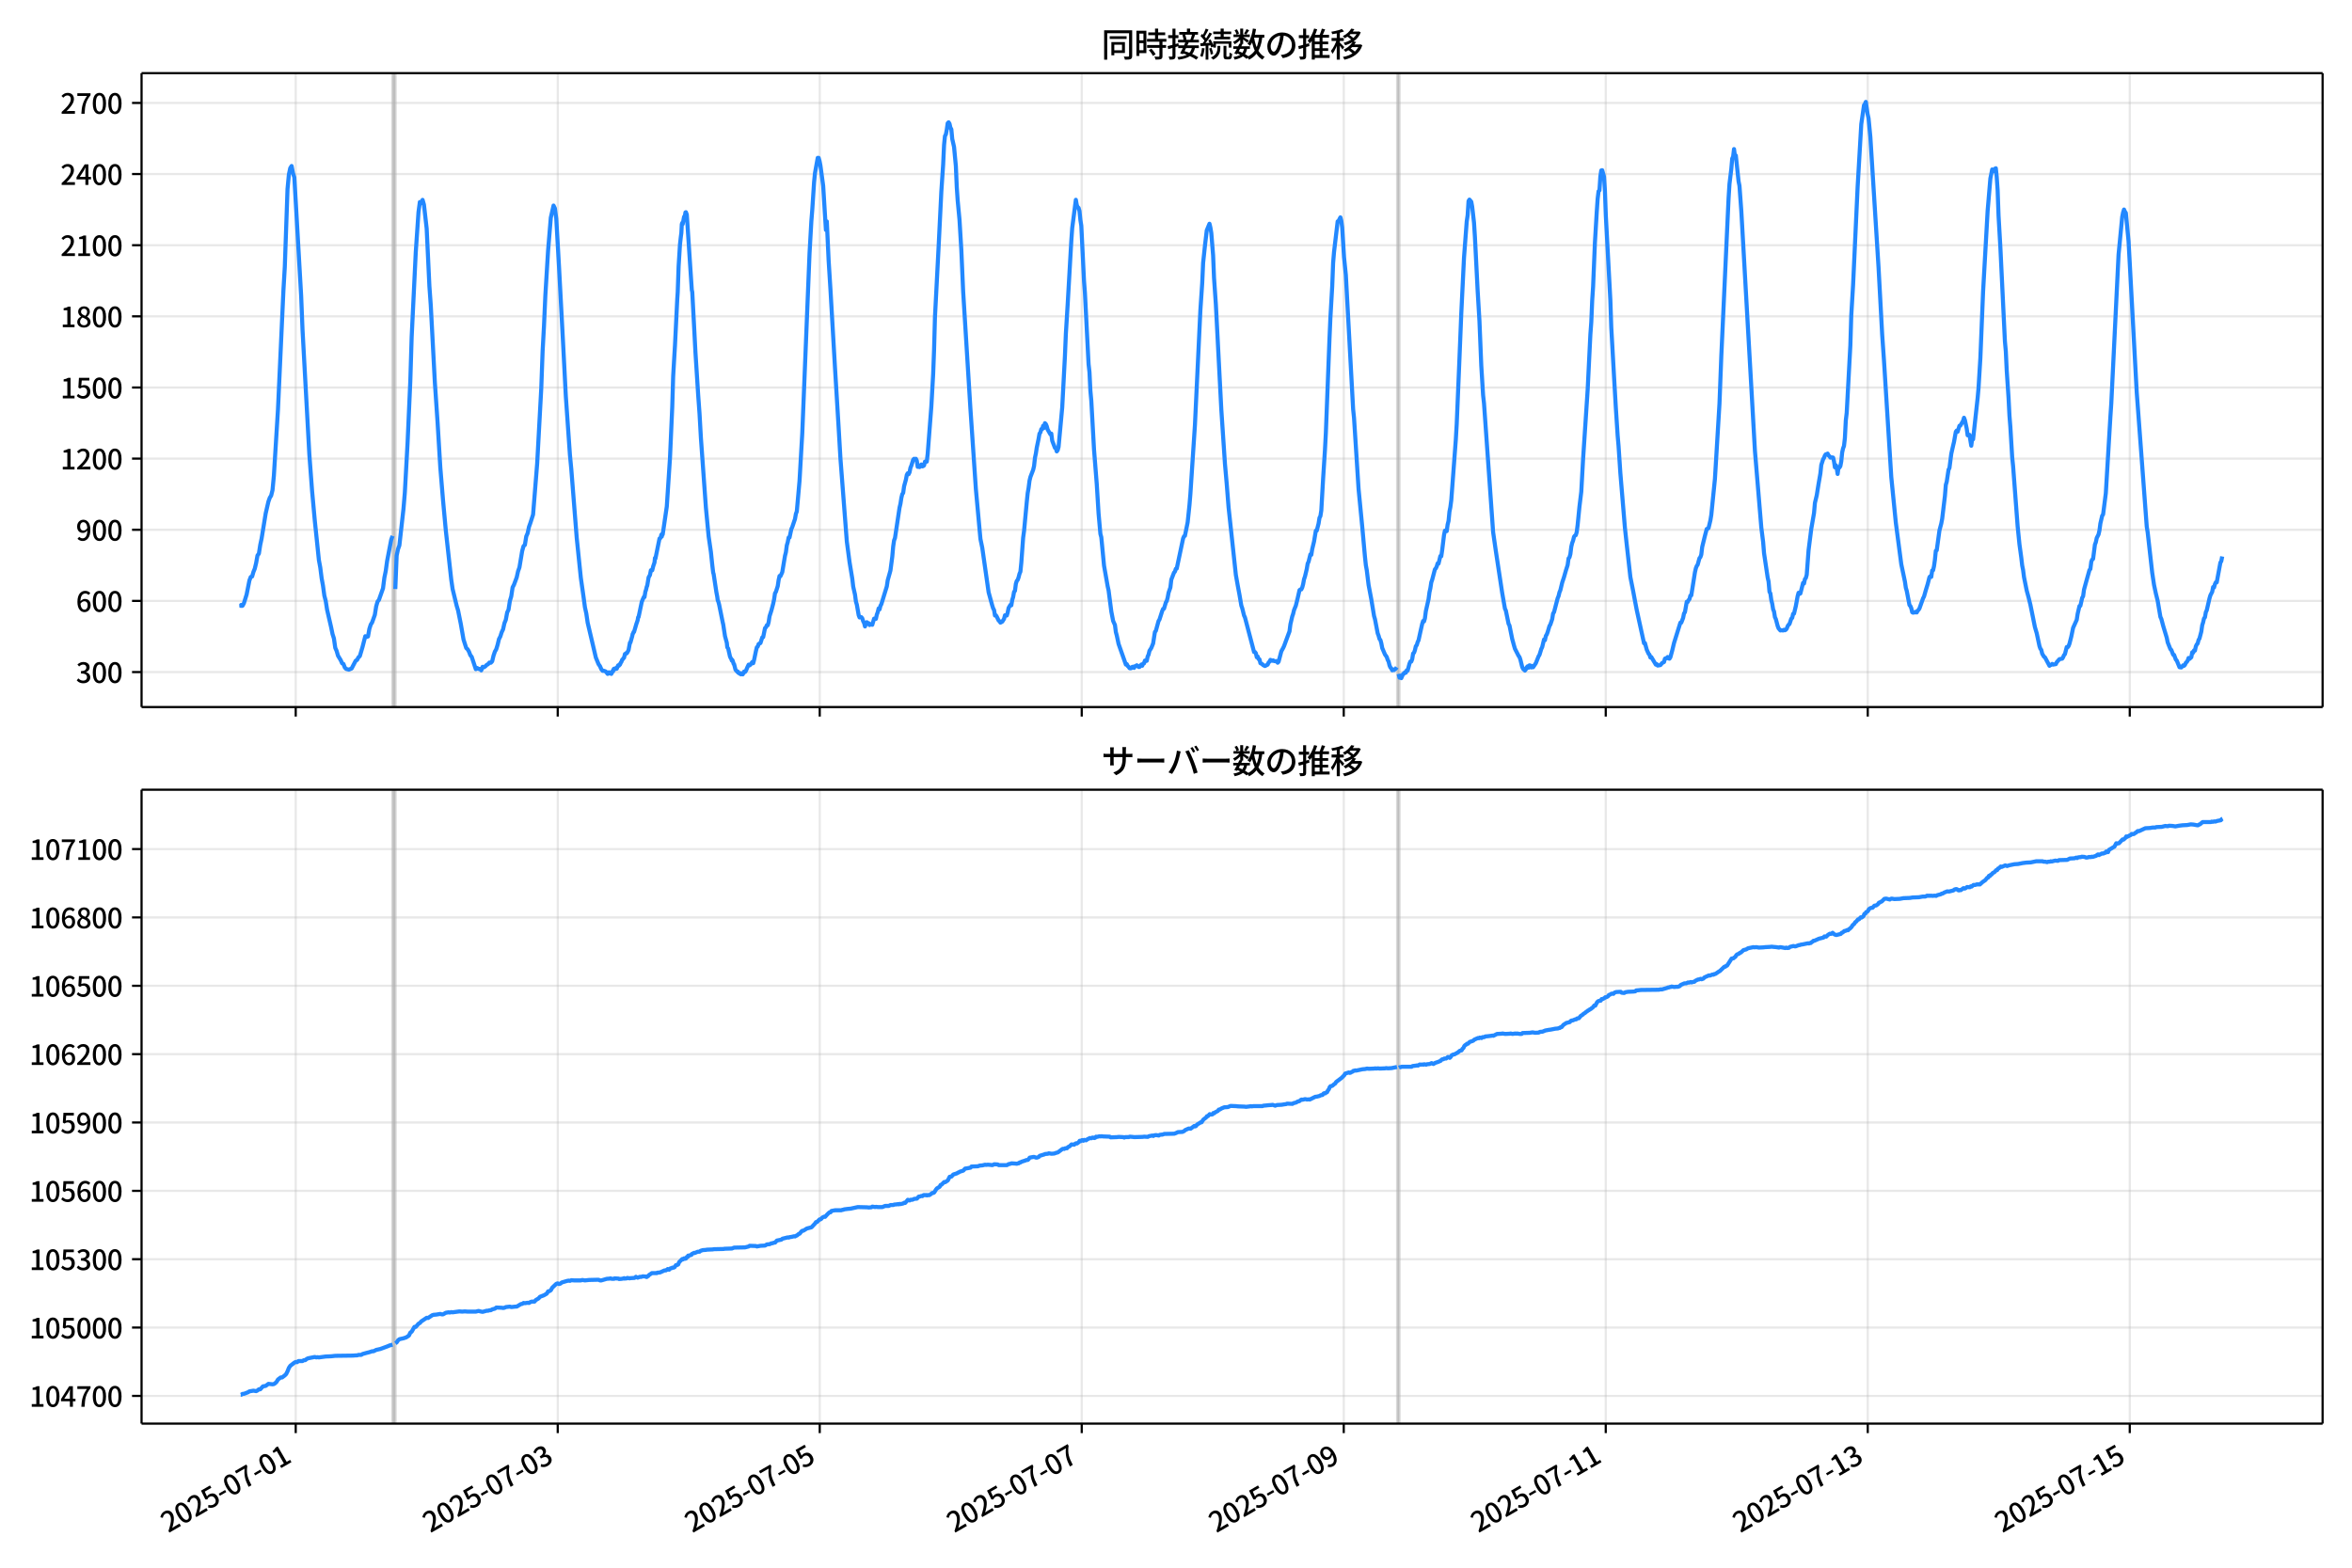 <!DOCTYPE svg  PUBLIC '-//W3C//DTD SVG 1.1//EN'  'http://www.w3.org/Graphics/SVG/1.1/DTD/svg11.dtd'>
<svg version="1.1" viewBox="0 0 864 576" xmlns="http://www.w3.org/2000/svg" xmlns:xlink="http://www.w3.org/1999/xlink">
 <defs>
  <style type="text/css">*{stroke-linejoin: round; stroke-linecap: butt}</style>
 </defs>
 <g id="aa">
  <g id="ab">
   <path d="m0 576h864v-576h-864z" fill="#fff"/>
  </g>
  <g id="ac">
   <g id="ad">
    <path d="m52 259.78h801.2v-232.9h-801.2z" fill="#fff"/>
   </g>
   <g id="ae">
    <path d="m144.22 259.78h1.003v-232.9h-1.003z" clip-path="url(#c)" fill="#808080" opacity=".3" stroke="#808080"/>
   </g>
   <g id="af">
    <path d="m513.34 259.78h.668v-232.9h-.668z" clip-path="url(#c)" fill="#808080" opacity=".3" stroke="#808080"/>
   </g>
   <g id="ag">
    <g id="ah">
     <g id="ai">
      <path d="m108.63 259.78v-232.9" clip-path="url(#c)" fill="none" stroke="#b0b0b0" stroke-linecap="square" stroke-opacity=".3" stroke-width=".8"/>
     </g>
     <g id="aj">
      <defs>
       <path id="g" d="m0 0v3.5" stroke="#000" stroke-width=".8"/>
      </defs>
      <use x="108.632" y="259.778" stroke="#000000" stroke-width=".8" xlink:href="#g"/>
     </g>
    </g>
    <g id="ak">
     <g id="al">
      <path d="m204.88 259.78v-232.9" clip-path="url(#c)" fill="none" stroke="#b0b0b0" stroke-linecap="square" stroke-opacity=".3" stroke-width=".8"/>
     </g>
     <g id="am">
      <use x="204.879" y="259.778" stroke="#000000" stroke-width=".8" xlink:href="#g"/>
     </g>
    </g>
    <g id="an">
     <g id="ao">
      <path d="m301.13 259.78v-232.9" clip-path="url(#c)" fill="none" stroke="#b0b0b0" stroke-linecap="square" stroke-opacity=".3" stroke-width=".8"/>
     </g>
     <g id="ap">
      <use x="301.126" y="259.778" stroke="#000000" stroke-width=".8" xlink:href="#g"/>
     </g>
    </g>
    <g id="aq">
     <g id="ar">
      <path d="m397.37 259.78v-232.9" clip-path="url(#c)" fill="none" stroke="#b0b0b0" stroke-linecap="square" stroke-opacity=".3" stroke-width=".8"/>
     </g>
     <g id="as">
      <use x="397.372" y="259.778" stroke="#000000" stroke-width=".8" xlink:href="#g"/>
     </g>
    </g>
    <g id="at">
     <g id="au">
      <path d="m493.62 259.78v-232.9" clip-path="url(#c)" fill="none" stroke="#b0b0b0" stroke-linecap="square" stroke-opacity=".3" stroke-width=".8"/>
     </g>
     <g id="av">
      <use x="493.619" y="259.778" stroke="#000000" stroke-width=".8" xlink:href="#g"/>
     </g>
    </g>
    <g id="aw">
     <g id="ax">
      <path d="m589.87 259.78v-232.9" clip-path="url(#c)" fill="none" stroke="#b0b0b0" stroke-linecap="square" stroke-opacity=".3" stroke-width=".8"/>
     </g>
     <g id="ay">
      <use x="589.866" y="259.778" stroke="#000000" stroke-width=".8" xlink:href="#g"/>
     </g>
    </g>
    <g id="az">
     <g id="ba">
      <path d="m686.11 259.78v-232.9" clip-path="url(#c)" fill="none" stroke="#b0b0b0" stroke-linecap="square" stroke-opacity=".3" stroke-width=".8"/>
     </g>
     <g id="bb">
      <use x="686.113" y="259.778" stroke="#000000" stroke-width=".8" xlink:href="#g"/>
     </g>
    </g>
    <g id="bc">
     <g id="bd">
      <path d="m782.36 259.78v-232.9" clip-path="url(#c)" fill="none" stroke="#b0b0b0" stroke-linecap="square" stroke-opacity=".3" stroke-width=".8"/>
     </g>
     <g id="be">
      <use x="782.36" y="259.778" stroke="#000000" stroke-width=".8" xlink:href="#g"/>
     </g>
    </g>
   </g>
   <g id="bf">
    <g id="bg">
     <g id="bh">
      <path d="m52 246.93h801.2" clip-path="url(#c)" fill="none" stroke="#b0b0b0" stroke-linecap="square" stroke-opacity=".3" stroke-width=".8"/>
     </g>
     <g id="bi">
      <defs>
       <path id="f" d="m0 0h-3.5" stroke="#000" stroke-width=".8"/>
      </defs>
      <use x="52" y="246.926" stroke="#000000" stroke-width=".8" xlink:href="#f"/>
     </g>
     <g id="bj">
      <!-- 300 -->
      <g transform="translate(27.9 250.91) scale(.1 -.1)">
       <defs>
        <path id="l" transform="scale(.016)" d="m1715-90q-371 0-656 90t-503 240q-217 150-377 323l359 474q211-205 479-359 269-153 634-153 269 0 467 92 199 93 311 266t112 423q0 256-125 451t-429 300q-304 106-835 106v551q467 0 732 105 266 106 384 291 119 186 119 423 0 307-192 489-192 183-531 183-269 0-503-119-233-118-438-316l-384 460q282 256 614 413 333 157 737 157 422 0 748-144 327-144 512-413 186-269 186-659 0-403-221-685-221-281-592-422v-26q269-70 490-227t349-400 128-557q0-422-215-726-214-304-573-468-358-163-787-163z"/>
        <path id="a" transform="scale(.016)" d="m1830-90q-460 0-806 275-346 276-535 823-188 547-188 1366 0 820 188 1357 189 538 535 803 346 266 806 266 461 0 800-269 340-269 528-803 189-534 189-1354 0-819-189-1366-188-547-528-823-339-275-800-275zm0 589q237 0 422 185 186 186 288 599 103 413 103 1091 0 679-103 1082-102 403-288 582-185 180-422 180-236 0-422-180-186-179-292-582-105-403-105-1082 0-678 105-1091 106-413 292-599 186-185 422-185z"/>
       </defs>
       <use xlink:href="#l"/>
       <use transform="translate(57)" xlink:href="#a"/>
       <use transform="translate(114)" xlink:href="#a"/>
      </g>
     </g>
    </g>
    <g id="bk">
     <g id="bl">
      <path d="m52 220.79h801.2" clip-path="url(#c)" fill="none" stroke="#b0b0b0" stroke-linecap="square" stroke-opacity=".3" stroke-width=".8"/>
     </g>
     <g id="bm">
      <use x="52" y="220.787" stroke="#000000" stroke-width=".8" xlink:href="#f"/>
     </g>
     <g id="bn">
      <!-- 600 -->
      <g transform="translate(27.9 224.77) scale(.1 -.1)">
       <defs>
        <path id="k" transform="scale(.016)" d="m1971-90q-339 0-634 144-294 144-518 435-224 292-352 733-128 442-128 1044 0 678 147 1161 148 483 397 784 250 301 570 445t665 144q397 0 688-147 292-147 490-359l-403-448q-128 154-327 253-198 99-409 99-307 0-567-182-259-182-413-605-153-422-153-1145 0-608 115-1002t326-589q212-195 493-195 212 0 375 121 163 122 259 343t96 522q0 300-90 511-89 212-259 320-169 109-419 109-211 0-451-134t-458-461l-25 538q134 192 313 323t374 201q196 71 375 71 397 0 694-163 298-163 467-490 170-326 170-825 0-468-195-817-195-348-512-544-317-195-701-195z"/>
       </defs>
       <use xlink:href="#k"/>
       <use transform="translate(57)" xlink:href="#a"/>
       <use transform="translate(114)" xlink:href="#a"/>
      </g>
     </g>
    </g>
    <g id="bo">
     <g id="bp">
      <path d="m52 194.65h801.2" clip-path="url(#c)" fill="none" stroke="#b0b0b0" stroke-linecap="square" stroke-opacity=".3" stroke-width=".8"/>
     </g>
     <g id="bq">
      <use x="52" y="194.648" stroke="#000000" stroke-width=".8" xlink:href="#f"/>
     </g>
     <g id="br">
      <!-- 900 -->
      <g transform="translate(27.9 198.63) scale(.1 -.1)">
       <defs>
        <path id="m" transform="scale(.016)" d="m1562-90q-410 0-708 150-297 151-502 356l403 461q141-160 346-256t422-96q224 0 425 102 202 103 352 333 151 230 237 614 87 384 87 941 0 589-115 970t-323 563-496 182q-205 0-372-118-166-118-262-336t-96-525q0-301 86-512 87-211 259-323 173-112 417-112 224 0 460 141 237 141 448 461l32-544q-134-180-313-314t-371-208-384-74q-391 0-689 166-297 167-467 496-169 330-169 823 0 467 195 816t515 541 698 192q339 0 636-138 298-137 519-419 221-281 349-710t128-1018q0-691-141-1187t-391-807q-249-310-563-461-313-150-652-150z"/>
       </defs>
       <use xlink:href="#m"/>
       <use transform="translate(57)" xlink:href="#a"/>
       <use transform="translate(114)" xlink:href="#a"/>
      </g>
     </g>
    </g>
    <g id="bs">
     <g id="bt">
      <path d="m52 168.51h801.2" clip-path="url(#c)" fill="none" stroke="#b0b0b0" stroke-linecap="square" stroke-opacity=".3" stroke-width=".8"/>
     </g>
     <g id="bu">
      <use x="52" y="168.509" stroke="#000000" stroke-width=".8" xlink:href="#f"/>
     </g>
     <g id="bv">
      <!-- 1200 -->
      <g transform="translate(22.2 172.49) scale(.1 -.1)">
       <defs>
        <path id="e" transform="scale(.016)" d="m544 0v608h1037v3277h-845v467q333 58 579 147 247 90 451 218h557v-4109h915v-608h-2694z"/>
        <path id="b" transform="scale(.016)" d="m282 0v429q697 621 1164 1136 468 515 701 956 234 442 234 826 0 256-87 451-86 196-262 301-176 106-445 106-275 0-506-151-230-150-422-368l-416 410q301 333 637 518 336 186 803 186 429 0 749-176t496-493 176-745q0-455-224-919t-615-935q-390-470-889-950 186 20 394 36t374 16h1184v-634h-3046z"/>
       </defs>
       <use xlink:href="#e"/>
       <use transform="translate(57)" xlink:href="#b"/>
       <use transform="translate(114)" xlink:href="#a"/>
       <use transform="translate(171)" xlink:href="#a"/>
      </g>
     </g>
    </g>
    <g id="bw">
     <g id="bx">
      <path d="m52 142.37h801.2" clip-path="url(#c)" fill="none" stroke="#b0b0b0" stroke-linecap="square" stroke-opacity=".3" stroke-width=".8"/>
     </g>
     <g id="by">
      <use x="52" y="142.37" stroke="#000000" stroke-width=".8" xlink:href="#f"/>
     </g>
     <g id="bz">
      <!-- 1500 -->
      <g transform="translate(22.2 146.36) scale(.1 -.1)">
       <defs>
        <path id="h" transform="scale(.016)" d="m1715-90q-365 0-653 90t-506 237q-217 147-383 307l352 480q134-134 294-246t361-183q202-70 452-70 262 0 473 118 212 119 333 346 122 227 122 541 0 460-247 716-246 256-649 256-224 0-384-64t-365-198l-365 237 141 2240h2387v-627h-1747l-109-1204q154 77 307 118 154 42 340 42 397 0 723-160t518-490q192-329 192-847 0-519-224-887t-586-560q-361-192-777-192z"/>
       </defs>
       <use xlink:href="#e"/>
       <use transform="translate(57)" xlink:href="#h"/>
       <use transform="translate(114)" xlink:href="#a"/>
       <use transform="translate(171)" xlink:href="#a"/>
      </g>
     </g>
    </g>
    <g id="ca">
     <g id="cb">
      <path d="m52 116.23h801.2" clip-path="url(#c)" fill="none" stroke="#b0b0b0" stroke-linecap="square" stroke-opacity=".3" stroke-width=".8"/>
     </g>
     <g id="cc">
      <use x="52" y="116.232" stroke="#000000" stroke-width=".8" xlink:href="#f"/>
     </g>
     <g id="cd">
      <!-- 1800 -->
      <g transform="translate(22.2 120.22) scale(.1 -.1)">
       <defs>
        <path id="q" transform="scale(.016)" d="m1830-90q-441 0-787 163-345 164-547 448-202 285-202 650 0 314 122 557t314 419 403 291v32q-256 186-442 458-185 272-185 643 0 365 176 640t480 425q304 151 694 151 410 0 704-160t457-439q164-278 164-649 0-237-96-448t-234-381q-137-169-291-278v-32q218-115 397-285 179-169 288-406t109-557q0-346-189-628-189-281-532-448-342-166-803-166zm314 2708q205 198 310 419 106 221 106 464 0 211-83 384t-247 272q-163 99-393 99-288 0-480-183-192-182-192-502 0-256 134-429 135-172 359-294t486-230zm-294-2170q236 0 418 89 183 90 285 253 103 164 103 388 0 211-90 367-89 157-246 272-157 116-368 215t-454 195q-244-173-398-426-153-252-153-553 0-237 118-416 119-179 324-282 205-102 461-102z"/>
       </defs>
       <use xlink:href="#e"/>
       <use transform="translate(57)" xlink:href="#q"/>
       <use transform="translate(114)" xlink:href="#a"/>
       <use transform="translate(171)" xlink:href="#a"/>
      </g>
     </g>
    </g>
    <g id="ce">
     <g id="cf">
      <path d="m52 90.093h801.2" clip-path="url(#c)" fill="none" stroke="#b0b0b0" stroke-linecap="square" stroke-opacity=".3" stroke-width=".8"/>
     </g>
     <g id="cg">
      <use x="52" y="90.093" stroke="#000000" stroke-width=".8" xlink:href="#f"/>
     </g>
     <g id="ch">
      <!-- 2100 -->
      <g transform="translate(22.2 94.078) scale(.1 -.1)">
       <use xlink:href="#b"/>
       <use transform="translate(57)" xlink:href="#e"/>
       <use transform="translate(114)" xlink:href="#a"/>
       <use transform="translate(171)" xlink:href="#a"/>
      </g>
     </g>
    </g>
    <g id="ci">
     <g id="cj">
      <path d="m52 63.954h801.2" clip-path="url(#c)" fill="none" stroke="#b0b0b0" stroke-linecap="square" stroke-opacity=".3" stroke-width=".8"/>
     </g>
     <g id="ck">
      <use x="52" y="63.954" stroke="#000000" stroke-width=".8" xlink:href="#f"/>
     </g>
     <g id="cl">
      <!-- 2400 -->
      <g transform="translate(22.2 67.939) scale(.1 -.1)">
       <defs>
        <path id="r" transform="scale(.016)" d="m2170 0v3072q0 192 12 457 13 266 20 458h-26q-90-179-183-365-92-185-195-364l-921-1415h2579v-576h-3328v493l1875 2957h858v-4717h-691z"/>
       </defs>
       <use xlink:href="#b"/>
       <use transform="translate(57)" xlink:href="#r"/>
       <use transform="translate(114)" xlink:href="#a"/>
       <use transform="translate(171)" xlink:href="#a"/>
      </g>
     </g>
    </g>
    <g id="cm">
     <g id="cn">
      <path d="m52 37.815h801.2" clip-path="url(#c)" fill="none" stroke="#b0b0b0" stroke-linecap="square" stroke-opacity=".3" stroke-width=".8"/>
     </g>
     <g id="co">
      <use x="52" y="37.815" stroke="#000000" stroke-width=".8" xlink:href="#f"/>
     </g>
     <g id="cp">
      <!-- 2700 -->
      <g transform="translate(22.2 41.8) scale(.1 -.1)">
       <defs>
        <path id="j" transform="scale(.016)" d="m1235 0q32 646 109 1187t224 1024 384 941 576 938h-2208v627h3027v-455q-409-512-665-989-256-476-397-969t-205-1053-90-1251h-755z"/>
       </defs>
       <use xlink:href="#b"/>
       <use transform="translate(57)" xlink:href="#j"/>
       <use transform="translate(114)" xlink:href="#a"/>
       <use transform="translate(171)" xlink:href="#a"/>
      </g>
     </g>
    </g>
   </g>
   <g id="cq">
    <path d="m88.418 222.44.095.174.084-.349.348.349.177-.087.473-.871 1.003-3.224 1.02-5.141.499-1.307.502-.174.472-1.655.501-1.22.501-2.091.501-2.788.501-.61.501-3.224.501-2.353 1.504-9.236 1.003-4.356.501-1.394.501-.784.501-2.004.501-5.315 1.504-24.309 2.005-43.826.501-8.539 1.003-28.666.501-5.315.501-2.353.501-.784.501 2.614.501 1.568 2.506 43.565.501 12.46 2.506 45.743 1.003 13.418 1.003 10.978 1.504 14.464.501 2.701.501 3.921.501 2.788.501 3.659.501 1.917.501 3.224 1.504 6.535.501 2.44.501 1.568.501 3.485.501 1.133.501 1.743 1.003 1.655.501 1.133.501.261.501 1.307.501.523 1.003.261 1.003-.436 1.504-2.875.501-.261.501-.958.501-.436 1.003-3.398 1.003-3.921.501.261.501-.174.501-2.788.501-1.568.501-.784 1.003-2.788.501-3.137.501-1.743.501-.61 1.504-4.269.501-3.921.501-2.44.501-3.659 1.504-7.842.501-1.394m1.003 19.517.501-12.285.501-2.353.501-1.394 1.504-13.418.501-6.012 1.003-18.21 1.003-22.654.501-16.293 1.504-31.105 1.003-14.725.501-3.747.501.436.501-1.22.501 1.743 1.003 8.8 1.003 21.173.501 6.97 1.504 28.404 1.003 14.725 1.003 16.555 1.003 12.111 1.003 10.891 2.005 18.123.501 3.485 1.504 6.186.501 1.655 1.003 4.966 1.003 5.751 1.003 3.137.501.436.501.871.501 1.307.501.61 1.504 4.531.501-.436.501.349h.501l.501.523.501-1.307.501.174.501-.349.501-.523.501-.261.501-.61.501.087.501-.523.501-2.091.501-1.481.501-.871.501-1.655.501-2.091.501-.958.501-1.568.501-1.046.501-2.265.501-1.22.501-2.701.501-1.046.501-3.224.501-1.655.501-3.311.501-.958 1.003-2.701.501-2.265.501-1.394 1.003-6.012.501-1.83.501-.436.501-3.137.501-1.133.501-2.353.501-1.394 1.003-3.137 1.504-18.733 1.504-27.62.501-13.766.501-9.149.501-11.24 1.003-16.468 1.003-12.111 1.003-4.444.501 1.046.501 3.747 1.003 17.6 1.504 28.23 1.003 19.43 1.504 21.521.501 5.228 2.005 25.355 1.504 14.638 1.003 7.058.501 3.747.501 2.265.501 3.398 3.008 12.808 1.003 2.44.501.697.501 1.133.501.61h.501l.668.261.668.871.167-.087.334-.523.334.436.167-.087.334.261.334-.61.167-.523.167.174.167-.784.167-.174h.167l.167.174.167-.174.167.087.167-.436.167.349.501-1.22.167.174.167-.087.167-.436.167.087.334-.784.167-.174.334-.871.167-.087.334-.523.167-.087.334-1.394.167.087.334-.436.167.087.334-.523.334-.697.501-2.701h.167l.668-2.353.167-.871.167-.174.167-.523h.167l.835-2.875.334-.958.167-.523.167-1.046.167-.087 1.17-5.576.501-1.22.334-.697.167.174.334-2.091.167-.349.334-1.394.167-.349.334-2.004.167-1.046.501-.871.334-1.743.167-.087.167.174.167-.087.334-1.394.501-1.481.167-1.655.167.261 1.504-7.406h.167l.167-.174.167-.436.167-.784.167.697.167-1.046.167.261 1.504-10.281 1.17-17.774.835-18.907.334-11.153.334-5.751.334-5.576.835-16.99.167-2.527.334-9.584.501-8.016.334-2.962.167-1.22.167-3.224.167-.523.167.436.501-2.701.167-.174.167-.349.167-1.046.167-.087.334.871 1.337 20.214.501 7.493.167.784.668 12.547.501 9.584 1.003 15.683.501 6.883.501 8.887 1.838 25.616 1.003 10.543.835 5.751.501 4.792.334 2.788.167.523 1.003 6.622.334 1.743.167 1.307.167.261.334 1.22 1.003 4.966.334 1.655.167.697.668 4.356.668 2.44.167 1.655.334.436.668 2.962.334.697.167.174.167.61.167-.261.167.349.334 1.133.167.087.501 2.004.334.436.167.087.167.261.167-.087.167.436.334.087.167.261.334-.174.167.436.167-.349.501.349.334-.61.167-.436.334.174.334-.436.501-1.22.501-1.046.334.261.334-.261.668-.958.334.436.334-1.22.668-3.224.334-1.394.334-.261.334-.958.668-.349.668-2.091.334-.087.668-3.311.334-.261.334-.784h.334l.334-1.133.334-2.178.668-2.091.668-2.527.334-1.568.334-2.265.334-.523.668-2.091.334-2.265.334-1.481.334.087.668-1.481.668-4.008.334-2.004.334-1.307.334-2.527.334-1.133.334-1.743h.334l.668-3.137.334-.697.668-2.004.334-.958.334-1.917.334-.871 1.003-11.24.668-11.675.334-5.751 2.674-66.219.668-11.763.334-4.182.668-10.194.334-3.311 1.003-5.576h.334l.334 1.133.334 1.743 1.003 7.406 1.003 16.206.334-3.137.668 14.376.668 10.63 1.671 28.84 1.337 21.957.668 11.414 2.339 30.408 1.003 7.58 1.003 6.099.334 2.875.668 2.962.334 2.527.334 1.133.668 3.834.334.871.334-.174.334.087.334.436.334 1.046.334.61.334 1.307.334-1.133.334-.436.334.61.334-.261.334.697.334-.349.668.261.668-2.265.668.087.334-1.568.334-.871.334-1.394.334.349.334-1.307.334-.61 2.005-6.535.334-2.265.668-2.353.334-1.22.668-5.053.334-3.747.334-2.265.334-.871 1.671-11.153.334-1.394.334-2.178.334-1.394.334-.436.334-2.44.668-2.44.334-1.743.334-.61.334.349.334-.697.334-1.655.334-.784.668-2.178.334-.349.334.261.334-.261.334.697.334 2.265.334-.087.334.174.334-.349.334-.61.334.697.334-.087.334-.261.334-1.394h.668l.334-2.875 1.337-17.339.668-11.937.334-8.8.334-12.198 1.337-25.703 1.003-20.388.668-9.933.334-7.145.334-3.311.334-.61.334-1.743.334-2.353.334-.349.334.523.334 1.481.334.523.334 3.572.668 2.962.668 7.058.334 7.755.334 4.879.668 7.058.668 11.065.668 15.248 2.674 43.129 2.005 29.537 1.671 18.297.668 3.224 2.339 16.38 1.337 4.879.334 1.046.334.61.334 2.004.334-.087.334.523.668 1.394.334.261.334.523.668-.349.668-1.046.334-1.307.668.087.334-1.133.334-1.655.668-1.133.334.174.334-2.004.334-1.046.334-1.917.334-.349.334-2.614.334-1.046.334-.349.334-.958.334-1.307.334-.784.334-3.311.668-9.149.334-2.44 1.003-10.717.334-3.224.334-1.917.334-2.614.334-1.394 1.003-2.614.334-1.394.334-3.05.334-1.568.334-2.178.668-3.224.334-1.917.334-.436.334-1.22h.334l.334-1.22.334.784.334-1.743.334.349.334.784.334 1.22 1.003 1.743.334-.261.334 2.614 1.003 2.614.334.174.334 1.133.334-.436.334-1.22 1.337-14.464 1.003-18.994.334-8.016.668-10.891 1.337-23.351.334-4.705 1.337-10.368.334 1.917.334.784.334.261.334 1.133.334 3.311.334 2.091 1.003 20.388.334 4.356 1.337 26.139.334 2.962.334 6.796.334 3.659 1.003 18.036 1.003 12.634.668 10.804.668 7.493.334 1.22 1.003 10.456 1.337 7.58.334 1.481 1.003 7.755.668 3.485.668 1.481.334 2.614.334 1.22.668 3.137 2.674 7.58.334-.174.334.697.334.261.334.523.334.087.334-.087.334-.436.334-.087.334.436.334-.61.334-.087.334-.261.334.174.334.436h.334l.668-.871.334.436.334-.784.334-.087.334-1.046.334.174.334-.087.334-1.568.334-.697.334-1.394.668-1.046.668-1.655.668-4.269.334-.349 1.003-3.659.334-.523 1.003-3.137.334-.784.334-.087.668-2.265.334-.523.334-1.22.334-1.83.668-1.917.334-2.875 1.003-2.614.334-.349.334-1.046.334-.087 2.339-11.065.334-.784.334-.174 1.003-4.966.668-6.361.334-4.008.668-10.194 1.003-15.161 2.005-42.258.668-9.933.334-7.406.668-6.273.668-5.663 1.003-2.44.334 1.394.334 2.004.668 8.277.334 8.19.668 9.671 2.005 38.686 1.337 19.953.668 7.58.668 8.452 2.674 24.832.668 3.747.668 3.572.668 3.921.334.958.668 2.701.334.697 3.342 12.721h.334l.334.436.334 1.481.334-.261.334.958.334.087.334 1.394.668.349.334.349.668.349 1.003-.523.334-.784.334-.261.334-.697.668.349.334-.174.334.261.668.087.334-.087.334.61.334-.349 1.003-3.834.668-1.22.334-.697 1.671-4.531.334-.871.334-2.614.668-2.875.334-.958.334-1.394.668-1.655.668-2.701.668-2.962.334-.261h.334l.334-.697.334-1.22.334-1.83.334-.958.668-2.788.334-2.004.334-.697.668-2.701.334.174.334-2.091.668-2.788.668-4.008h.334l.668-2.614.334-2.091.334-.61.334-2.091.668-11.763.668-10.368.334-6.273 1.337-34.678.334-7.667.668-11.588.334-8.626.334-4.008 1.337-11.24.334-.174.668-1.307.334 1.22.334 2.527.668 10.891.668 6.535 2.674 49.315.334 3.224 1.671 26.139 1.337 13.766 1.003 11.065.334 3.137.334 1.83.668 5.402 1.003 5.315 1.003 6.099.334 1.133 1.003 5.228.334.871.334 1.22.334.349.334 1.22.334 1.743 1.003 2.353.668.958.334 1.046.334.61.334 1.394.334.784.334.349.334.697.334-.261.334.174.334-.349.334-.174.334-.523m.668 2.44.334 1.394.334-.087.334.261.668-1.568.334-.087.334-.523.334.174.334-.871.334.087.668-2.527.334-.784h.334l.334-.871.334-2.091.334-.261.334-.958.334-1.481.334-.349.334-1.133.334-.697.668-3.05.668-2.962.334-1.046.334.174.334-1.133.334-2.614.668-2.962.334-1.481.334-2.527.334-1.481.334-2.178.334-.958 1.003-3.834.334-.349.334-.697.334-1.133.334.087.668-2.788.334.087.334-2.265.668-5.489.334-1.655.668.174.334-2.44.334-1.307.334-3.398.334-1.655.334-2.527 1.671-22.305.334-5.751 1.003-23.961.668-16.555 1.003-20.563 1.003-13.331.334-2.265.334-5.228.334-.523.668.784.334 1.83.668 5.838.334 5.228 1.003 19.778.668 11.153.668 16.38.668 10.891.334 2.962 3.342 47.311 1.003 6.97 2.339 15.422 1.003 5.751.334.697 1.003 4.879.334.61 1.003 4.966.668 2.44.334 1.133 1.337 2.614.334.436.334.958.668 2.701.334.697.668.61.334-.436.334-.784.334-.349.334.523.334-.871.334.087.334.697.334-.523.334.436 1.003-1.481 1.003-2.527.334-.523.668-2.178.334-.697.668-2.788.334.261.334-1.568.334-.523.334-.871.668-2.265.334-.523.668-2.004.334-2.091.334-.436 1.337-5.141.334-.784.334-1.394.334-.784.668-2.788.668-2.004.668-2.353.668-2.091.334-2.44.334-.349.334-1.22.334-2.701.334-1.394.334-.871.334-1.394.334-.436.334-.174.334-1.133.334-2.614.668-6.709.668-5.489.668-12.111 1.671-25.268 1.003-20.388.334-4.531.334-7.929.334-5.141.668-16.119.668-11.24.334-4.879.334-2.788.334-.349.334-5.141.334-2.178.334-.087.668 2.353.334 5.053.334 9.236 1.671 31.192.334 9.933 1.003 17.862.668 11.588.668 10.281.334 3.834.668 10.02 1.671 20.04.668 6.186 1.337 11.937 1.003 5.053.668 3.572.668 3.485 2.674 12.198.334-.087.668 2.44.668 1.481.334.349.334 1.046.334-.174 1.671 2.788.334-.174.334.523 1.003-.174.668-.784.668-.349.334-1.22.334-.174h.334l.334-.436.334.523.334.087.334-.523.668-2.44.668-2.788 2.339-7.493h.334l.668-1.743.334-1.655.334-.436.668-3.834.334.087.334-.697.334-.349.334-1.307.334-.087 1.337-8.452.334-1.481.334-.871.334-.436.668-2.44.334-.349.334-.958.334-2.788 1.003-4.095.668-2.527.334-.087.334-.261.668-2.788.334-2.004 1.337-13.244 1.671-27.62.668-17.426 2.674-58.028.334-5.315.668-5.489.334-3.834.334-.697.334-2.788.334 2.527.334-.174 1.003 9.497.334 1.655.668 9.149 5.013 88.262 2.339 28.143.668 5.315.334 4.095 1.337 8.974.334 1.481.334 3.747.334.61.334 2.44.334 1.307.334 2.091.334.784.334 2.091.334.697.668 2.527.334.871.668.784.334-.087.668.087.334-.261.334.174.334-.174.334-.436.334-.871.334-.523.334-.261.668-2.004.334-.261.334-1.481.334-.087.668-2.788.668-3.659.334-1.22.334.436.334-.174 1.003-3.921.334.261.334-1.655.334-.349.334-1.22.668-8.974 1.003-7.929 1.003-5.751.334-3.747.668-2.788.668-4.182.668-3.834.334-3.137.668-2.091.334-.523.334-.871.334-.436h.334l.334-.261.334.697.334.261.334.523.668-.087.334.087.334 1.394.334 2.178.334-.784.334 1.133.334 2.091.334-2.527.334.174.334-.523.334-1.743.334-3.311.334-1.481.334-.871.334-2.962.334-6.448.334-2.788 1.337-24.745.334-10.978.668-11.24 1.671-36.072 1.337-23.002 1.003-6.97.334-.436.334-.784.668 4.531.334 1.481.668 6.883 3.008 47.921 1.337 24.745.668 9.584 2.674 42.694 1.671 16.816 2.005 15.248 1.337 6.361.334 2.265.334 1.133 1.003 5.228.334.349.334.784.334 1.481.334.174.334-.174.334.087.334-.261.334.261.334-.61.334-.349.334-.523 1.337-3.747.334-.61.668-2.353.668-2.178.668-2.614.334-.349.334.261.334-2.353.334-.087.334-1.481.334-2.353.334-3.311.334-.174 1.003-7.319.668-2.527.334-1.743 1.003-8.364.334-4.095.334-1.133.668-4.444.334-.61.668-5.228.668-2.962.334-1.394.668-3.747.334-.436.334.436.668-2.178.334-.087 1.003-1.743.334-1.133.334.871.668 3.137.334 2.44.334-.174h.334l.668 4.008.334-2.614.334.261 1.671-15.161.334-3.747.668-10.891 1.003-24.571 1.671-29.624 1.003-11.85.668-3.311.334.61.334.087.334-.958.334-.174.334 3.224.334 4.879.334 9.323.668 11.588 1.671 34.59.334 3.659.334 7.058.668 10.02.334 6.535.334 4.182.668 11.153.334 3.224 1.671 22.131.668 6.622.668 4.879.334 2.875.334 1.655.334 2.614 1.003 4.966.668 2.44.668 2.701 1.671 8.277.668 2.265 1.003 4.705.334.958.334.436.334 1.394.668 1.133.334.174 1.671 3.137.334-.261.334-.087.334-.349.334.261 1.003-.174.334-.697 1.003-1.133 1.003-.174.334-.523.334-.784.334-.349.668-2.614.334.087.334-.436.334-.871.668-2.614.668-3.224 1.337-2.962.334-2.178.668-2.875.334-.087.668-2.962.334-.523.334-2.44.668-2.44 1.337-4.792.334-.349.334-2.701.334-.784.334-.261.668-5.228.334-.871.334-1.568.668-1.307.334-1.481.334-2.527.668-2.875.334-.436 1.003-7.842 1.671-27.969.334-4.966 2.674-54.717 1.337-13.854.334-1.655.334-1.046.334.784.334.436 1.003 10.456 3.008 55.589 3.676 49.315.334 2.004 1.671 14.899.668 4.444.668 3.137.668 2.701 1.003 5.925.334.697.668 2.527 1.337 4.444.334 1.655 1.003 2.527.334.261.668 1.743.334.087.668 1.743.334.349 1.003 2.44.668.087.668-.784.334.174.334-.349.334-.784.334-.261.334-.523.334-.958.334.349.668-.61.334-1.83.334.174.334-.871.334.087.334-1.568.334-.697.334-.349.334-1.307.334-.523.668-2.527.334-2.353.334-1.046.334-1.481.334-.349.334-1.917.334-.697 1.003-4.356.334-1.133.668-1.307.334-1.743.334.174.334-1.22.334-.697h.334l1.337-7.232.334-.523.334-1.743v0" clip-path="url(#c)" fill="none" stroke="#28f" stroke-linecap="square" stroke-width="1.5"/>
   </g>
   <g id="cr">
    <path d="m52 259.78v-232.9" fill="none" stroke="#000" stroke-linecap="square" stroke-width=".8"/>
   </g>
   <g id="cs">
    <path d="m853.2 259.78v-232.9" fill="none" stroke="#000" stroke-linecap="square" stroke-width=".8"/>
   </g>
   <g id="ct">
    <path d="m52 259.78h801.2" fill="none" stroke="#000" stroke-linecap="square" stroke-width=".8"/>
   </g>
   <g id="cu">
    <path d="m52 26.88h801.2" fill="none" stroke="#000" stroke-linecap="square" stroke-width=".8"/>
   </g>
   <g id="cv">
    <!-- 同時接続数の推移 -->
    <g transform="translate(404.6 20.88) scale(.12 -.12)">
     <defs>
      <path id="x" transform="scale(.016)" d="m1587 3936h3232v-518h-3232v518zm320-1114h557v-2534h-557v2534zm301 0h2291v-2086h-2291v512h1734v1069h-1734v505zm-1683 2260h5113v-570h-4524v-5056h-589v5626zm4768 0h595v-4896q0-250-67-397t-227-218q-160-77-426-96t-675-19q-13 83-45 192t-77 218q-45 108-89 185 281-13 527-13 247 0 330 0 83 7 118 42 36 35 36 112v4890z"/>
      <path id="v" transform="scale(.016)" d="m2714 4672h3238v-525h-3238v525zm-244-1235h3712v-538h-3712v538zm20-1184h3635v-531h-3635v531zm1523 3155h595v-2310h-595v2310zm832-2451h589v-2823q0-230-61-364-61-135-227-199-167-70-423-86t-633-16q-20 121-78 285-57 163-121 284 275-6 509-9t310-3q77 6 106 28 29 23 29 93v2810zm-2023-1677 487 282q153-160 313-352t294-381q135-189 206-343l-519-313q-64 153-189 348-124 196-278 394-154 199-314 365zm-2086 3718h1619v-4281h-1619v544h1056v3187h-1056v550zm32-1843h1293v-537h-1293v537zm-320 1843h563v-4832h-563v4832z"/>
      <path id="w" transform="scale(.016)" d="m3866 5408h614v-870h-614v870zm-1479-653h3597v-518h-3597v518zm-230-1485h4e3v-518h-4e3v518zm825 922 519 102q64-160 121-342 58-182 96-352 39-170 45-304l-544-128q-6 134-42 313-35 180-83 365-48 186-112 346zm1856 109 589-71q-96-275-202-557-105-281-195-486l-518 77q58 147 122 329 64 183 118 372t86 336zm-2643-2106h3943v-518h-3943v518zm1408 685 602-115q-167-371-362-784t-390-797-362-685l-525 179q160 288 346 666t368 784 323 752zm-659-2157 358 403q352-102 733-240 381-137 752-304 371-166 697-336 327-169 558-329l-384-461q-218 160-532 336-313 176-685 345-371 170-755 323-384 154-742 263zm1894 1114 583-71q-122-550-353-944-230-393-604-662t-922-435q-547-167-1296-269-25 128-93 269-67 141-137 230 678 64 1168 192t819 349q330 221 531 550 202 330 304 791zm-4684 217q396 90 953 240 557 151 1120 311l77-544q-525-154-1053-311-528-156-963-284l-134 588zm121 2093h1965v-563h-1965v563zm819 1248h576v-5229q0-236-51-374t-192-208q-141-77-355-99-214-23-541-16-13 115-64 288t-109 294q205-6 381-6t234 0q64 0 92 28 29 29 29 93v5229z"/>
      <path id="u" transform="scale(.016)" d="m4058 5408h595v-1798h-595v1798zm-1415-563h3443v-499h-3443v499zm231-992h3008v-499h-3008v499zm-224-877h3475v-1203h-531v729h-2432v-729h-512v1203zm1964-877h551v-1881q0-122 22-157 23-35 106-35 25 0 92 0 68 0 135 0t99 0q51 0 83 54t45 224 19 515q90-70 234-131t259-93q-19-429-83-662-64-234-183-326-118-93-316-93-39 0-103 0t-134 0-138 0q-67 0-99 0-237 0-365 64t-176 218q-48 153-48 422v1881zm-1164-6h550v-455q0-243-48-528-48-284-186-579-137-294-409-572-272-279-727-503-70 90-192 208-121 118-230 195 416 205 665 438 250 234 371 474 122 240 164 467 42 228 42 413v442zm-2240 3309 524-192q-121-244-259-503-137-259-275-496t-259-416l-410 173q122 186 246 438 125 253 240 515 116 263 193 481zm716-743 500-230q-224-359-496-756-272-396-548-764-275-368-518-650l-358 205q179 211 377 483 199 272 387 569 189 298 358 592 170 295 298 551zm-1721-665 307 403q166-154 339-340 173-185 320-364t224-327l-326-460q-77 160-218 348-141 189-314 384-172 196-332 356zm1485-832 435 179q128-211 249-458 122-246 215-474 93-227 137-412l-473-211q-32 185-119 422-86 237-201 486-115 250-243 468zm-1530-583q422 26 998 54 576 29 1184 68l7-499q-570-45-1127-84-556-38-992-70l-70 531zm1702-992 436 135q121-276 214-596t118-556l-454-148q-26 237-112 563-86 327-202 602zm-1363 109 499-83q-57-455-163-897-105-441-253-748-51 32-134 73-83 42-170 83-86 42-144 62 148 294 234 697t131 813zm691 627h525v-2861h-525v2861z"/>
      <path id="o" transform="scale(.016)" d="m224 2022h3187v-499h-3187v499zm51 2247h3111v-487h-3111v487zm1127-1735 563-121q-154-320-333-672t-352-679q-173-326-326-582l-532 173q148 243 324 566t345 669q170 346 311 646zm934-832 563-64q-89-480-262-838t-461-614-701-432-976-298q-25 128-99 269t-157 237q659 102 1085 303 426 202 666 554t342 883zm422 3597 519-211q-147-218-298-436-150-217-278-377l-403 186q121 173 252 413 132 240 208 425zm-1203 109h563v-2957h-563v2957zm-1075-320 448 186q134-192 246-420 112-227 157-393l-467-211q-38 172-147 406t-237 432zm1094-1050 397-236q-160-263-400-529-240-265-519-489-278-224-553-378-51 103-141 237-89 135-179 218 269 109 534 294 266 186 493 416 228 231 368 467zm487-204q83-45 246-145 163-99 352-211t346-211 221-150l-327-423q-83 77-230 198-147 122-317 253-170 132-327 250-156 119-259 189l295 250zm1798 396h2311v-556h-2311v556zm115 1178 615-90q-103-640-263-1235t-384-1101q-224-505-512-889-44 57-134 134t-186 157-166 125q275 339 473 796 199 458 340 995 141 538 217 1108zm1223-1510 614-58q-147-1101-445-1940-297-838-813-1443-515-604-1321-1014-26 71-90 177-64 105-134 208-70 102-128 159 742 346 1212 880 471 535 730 1290 260 755 375 1741zm-1005-135q134-851 387-1597 253-745 659-1305 407-560 1002-874-70-57-154-150-83-93-154-189-70-96-121-179-633 371-1056 988-422 618-688 1434-265 816-425 1783l550 89zm-3309-3065 327 416q377-148 754-330 378-182 701-378 324-195 548-368l-416-435q-211 179-519 378-307 198-666 383-358 186-729 334z"/>
      <path id="t" transform="scale(.016)" d="m3686 4378q-64-493-163-1041-99-547-265-1084-192-653-432-1104t-522-688-595-237q-320 0-596 221-275 221-448 621-172 400-172 931 0 537 220 1017 221 480 611 851 391 372 909 583 519 211 1121 211 576 0 1040-186 464-185 793-515 330-329 502-771 173-441 173-941 0-672-278-1194-278-521-816-851-538-329-1318-444l-378 601q166 20 307 42t263 48q307 70 585 217 279 148 496 375 218 227 342 534 125 308 125 692t-122 713q-121 330-358 573-236 243-582 380-346 138-781 138-525 0-935-186-409-185-694-489-284-304-432-656-147-352-147-678 0-365 89-605 90-240 224-355 135-115 276-115t288 144 297 457q151 314 298 800 147 461 246 982 100 522 145 1021l684-12z"/>
      <path id="p" transform="scale(.016)" d="m2995 2925h2893v-519h-2893v519zm0-1280h2893v-519h-2893v519zm-64-1299h3232v-557h-3232v557zm1312 3577h563v-3763h-563v3763zm429 1466 634-141q-154-390-340-794-185-403-339-684l-512 140q103 199 208 458 106 259 195 528 90 269 154 493zm-1472 25 582-147q-153-518-371-1018-217-499-483-931t-573-758q-38 64-109 160-70 96-147 198-77 103-141 160 416 416 733 1034t509 1302zm128-1203h2720v-537h-2720v-4205h-582v4422l313 320h269zm-3174-2157q396 90 953 240 557 151 1120 311l77-544q-525-154-1053-311-528-156-963-284l-134 588zm121 2093h1965v-563h-1965v563zm819 1248h576v-5229q0-236-51-374t-192-208q-141-77-355-99-214-23-541-16-13 115-64 288t-109 294q205-6 381-6t234 0q64 0 92 28 29 29 29 93v5229z"/>
      <path id="n" transform="scale(.016)" d="m4051 5402 595-109q-281-493-729-941t-1107-806q-39 64-106 144t-141 153q-73 74-137 119 608 288 1011 678t614 762zm-77-557h1511v-493h-1863l352 493zm1293 0h109l109 25 384-179q-192-505-496-905t-695-701q-390-301-845-519-454-217-947-358-44 109-137 253t-176 227q448 109 867 294 419 186 777 445 359 259 631 592t419 730v96zm-1990-954 377 307q167-96 336-218 170-121 320-249 151-128 247-237l-397-332q-90 108-237 236t-317 259q-169 132-329 234zm1107-934 595-109q-307-538-803-1031-496-492-1232-876-38 64-102 144t-138 156q-74 77-138 116 455 217 807 483t604 554q253 288 407 563zm-90-589h1460v-506h-1818l358 506zm1268 0h121l109 26 384-167q-192-614-531-1075t-787-794q-448-332-983-553-534-221-1129-355-45 115-132 269-86 153-176 249 551 96 1043 285 493 189 903 473 410 285 714 669t464 883v90zm-2132-1056 410 339q186-102 384-237 198-134 371-275t282-269l-435-371q-103 128-270 272-166 144-361 288t-381 253zm-2150 3533h589v-5376h-589v5376zm-992-1242h2336v-569h-2336v569zm1024-224 365-160q-96-339-231-707-134-368-291-727-157-358-336-672-179-313-365-537-44 128-134 291t-160 272q173 192 339 457 167 266 323 570 157 304 282 618t208 595zm941 1946 416-467q-314-122-695-221-380-99-784-173-403-74-780-131-20 102-71 236-51 135-102 231 358 58 732 138 375 80 711 179t573 208zm-397-2579q58-45 179-170 122-125 266-266 144-140 259-265t160-183l-352-473q-58 102-157 255-99 154-218 317-118 164-227 311-108 147-185 237l275 237z"/>
     </defs>
     <use xlink:href="#x"/>
     <use transform="translate(100)" xlink:href="#v"/>
     <use transform="translate(200)" xlink:href="#w"/>
     <use transform="translate(300)" xlink:href="#u"/>
     <use transform="translate(400)" xlink:href="#o"/>
     <use transform="translate(500)" xlink:href="#t"/>
     <use transform="translate(600)" xlink:href="#p"/>
     <use transform="translate(700)" xlink:href="#n"/>
    </g>
   </g>
  </g>
  <g id="cw">
   <g id="cx">
    <path d="m52 523.06h801.2v-232.9h-801.2z" fill="#fff"/>
   </g>
   <g id="cy">
    <path d="m144.22 523.06h1.003v-232.9h-1.003z" clip-path="url(#d)" fill="#808080" opacity=".3" stroke="#808080"/>
   </g>
   <g id="cz">
    <path d="m513.34 523.06h.668v-232.9h-.668z" clip-path="url(#d)" fill="#808080" opacity=".3" stroke="#808080"/>
   </g>
   <g id="da">
    <g id="db">
     <g id="dc">
      <path d="m108.63 523.06v-232.9" clip-path="url(#d)" fill="none" stroke="#b0b0b0" stroke-linecap="square" stroke-opacity=".3" stroke-width=".8"/>
     </g>
     <g id="dd">
      <use x="108.632" y="523.055" stroke="#000000" stroke-width=".8" xlink:href="#g"/>
     </g>
     <g id="de">
      <!-- 2025-07-01 -->
      <g transform="translate(61.842 563.33) rotate(-30) scale(.1 -.1)">
       <defs>
        <path id="i" transform="scale(.016)" d="m301 1536v544h1689v-544h-1689z"/>
       </defs>
       <use xlink:href="#b"/>
       <use transform="translate(57)" xlink:href="#a"/>
       <use transform="translate(114)" xlink:href="#b"/>
       <use transform="translate(171)" xlink:href="#h"/>
       <use transform="translate(228)" xlink:href="#i"/>
       <use transform="translate(263.7)" xlink:href="#a"/>
       <use transform="translate(320.7)" xlink:href="#j"/>
       <use transform="translate(377.7)" xlink:href="#i"/>
       <use transform="translate(413.4)" xlink:href="#a"/>
       <use transform="translate(470.4)" xlink:href="#e"/>
      </g>
     </g>
    </g>
    <g id="df">
     <g id="dg">
      <path d="m204.88 523.06v-232.9" clip-path="url(#d)" fill="none" stroke="#b0b0b0" stroke-linecap="square" stroke-opacity=".3" stroke-width=".8"/>
     </g>
     <g id="dh">
      <use x="204.879" y="523.055" stroke="#000000" stroke-width=".8" xlink:href="#g"/>
     </g>
     <g id="di">
      <!-- 2025-07-03 -->
      <g transform="translate(158.09 563.33) rotate(-30) scale(.1 -.1)">
       <use xlink:href="#b"/>
       <use transform="translate(57)" xlink:href="#a"/>
       <use transform="translate(114)" xlink:href="#b"/>
       <use transform="translate(171)" xlink:href="#h"/>
       <use transform="translate(228)" xlink:href="#i"/>
       <use transform="translate(263.7)" xlink:href="#a"/>
       <use transform="translate(320.7)" xlink:href="#j"/>
       <use transform="translate(377.7)" xlink:href="#i"/>
       <use transform="translate(413.4)" xlink:href="#a"/>
       <use transform="translate(470.4)" xlink:href="#l"/>
      </g>
     </g>
    </g>
    <g id="dj">
     <g id="dk">
      <path d="m301.13 523.06v-232.9" clip-path="url(#d)" fill="none" stroke="#b0b0b0" stroke-linecap="square" stroke-opacity=".3" stroke-width=".8"/>
     </g>
     <g id="dl">
      <use x="301.126" y="523.055" stroke="#000000" stroke-width=".8" xlink:href="#g"/>
     </g>
     <g id="dm">
      <!-- 2025-07-05 -->
      <g transform="translate(254.34 563.33) rotate(-30) scale(.1 -.1)">
       <use xlink:href="#b"/>
       <use transform="translate(57)" xlink:href="#a"/>
       <use transform="translate(114)" xlink:href="#b"/>
       <use transform="translate(171)" xlink:href="#h"/>
       <use transform="translate(228)" xlink:href="#i"/>
       <use transform="translate(263.7)" xlink:href="#a"/>
       <use transform="translate(320.7)" xlink:href="#j"/>
       <use transform="translate(377.7)" xlink:href="#i"/>
       <use transform="translate(413.4)" xlink:href="#a"/>
       <use transform="translate(470.4)" xlink:href="#h"/>
      </g>
     </g>
    </g>
    <g id="dn">
     <g id="do">
      <path d="m397.37 523.06v-232.9" clip-path="url(#d)" fill="none" stroke="#b0b0b0" stroke-linecap="square" stroke-opacity=".3" stroke-width=".8"/>
     </g>
     <g id="dp">
      <use x="397.372" y="523.055" stroke="#000000" stroke-width=".8" xlink:href="#g"/>
     </g>
     <g id="dq">
      <!-- 2025-07-07 -->
      <g transform="translate(350.58 563.33) rotate(-30) scale(.1 -.1)">
       <use xlink:href="#b"/>
       <use transform="translate(57)" xlink:href="#a"/>
       <use transform="translate(114)" xlink:href="#b"/>
       <use transform="translate(171)" xlink:href="#h"/>
       <use transform="translate(228)" xlink:href="#i"/>
       <use transform="translate(263.7)" xlink:href="#a"/>
       <use transform="translate(320.7)" xlink:href="#j"/>
       <use transform="translate(377.7)" xlink:href="#i"/>
       <use transform="translate(413.4)" xlink:href="#a"/>
       <use transform="translate(470.4)" xlink:href="#j"/>
      </g>
     </g>
    </g>
    <g id="dr">
     <g id="ds">
      <path d="m493.62 523.06v-232.9" clip-path="url(#d)" fill="none" stroke="#b0b0b0" stroke-linecap="square" stroke-opacity=".3" stroke-width=".8"/>
     </g>
     <g id="dt">
      <use x="493.619" y="523.055" stroke="#000000" stroke-width=".8" xlink:href="#g"/>
     </g>
     <g id="du">
      <!-- 2025-07-09 -->
      <g transform="translate(446.83 563.33) rotate(-30) scale(.1 -.1)">
       <use xlink:href="#b"/>
       <use transform="translate(57)" xlink:href="#a"/>
       <use transform="translate(114)" xlink:href="#b"/>
       <use transform="translate(171)" xlink:href="#h"/>
       <use transform="translate(228)" xlink:href="#i"/>
       <use transform="translate(263.7)" xlink:href="#a"/>
       <use transform="translate(320.7)" xlink:href="#j"/>
       <use transform="translate(377.7)" xlink:href="#i"/>
       <use transform="translate(413.4)" xlink:href="#a"/>
       <use transform="translate(470.4)" xlink:href="#m"/>
      </g>
     </g>
    </g>
    <g id="dv">
     <g id="dw">
      <path d="m589.87 523.06v-232.9" clip-path="url(#d)" fill="none" stroke="#b0b0b0" stroke-linecap="square" stroke-opacity=".3" stroke-width=".8"/>
     </g>
     <g id="dx">
      <use x="589.866" y="523.055" stroke="#000000" stroke-width=".8" xlink:href="#g"/>
     </g>
     <g id="dy">
      <!-- 2025-07-11 -->
      <g transform="translate(543.08 563.33) rotate(-30) scale(.1 -.1)">
       <use xlink:href="#b"/>
       <use transform="translate(57)" xlink:href="#a"/>
       <use transform="translate(114)" xlink:href="#b"/>
       <use transform="translate(171)" xlink:href="#h"/>
       <use transform="translate(228)" xlink:href="#i"/>
       <use transform="translate(263.7)" xlink:href="#a"/>
       <use transform="translate(320.7)" xlink:href="#j"/>
       <use transform="translate(377.7)" xlink:href="#i"/>
       <use transform="translate(413.4)" xlink:href="#e"/>
       <use transform="translate(470.4)" xlink:href="#e"/>
      </g>
     </g>
    </g>
    <g id="dz">
     <g id="ea">
      <path d="m686.11 523.06v-232.9" clip-path="url(#d)" fill="none" stroke="#b0b0b0" stroke-linecap="square" stroke-opacity=".3" stroke-width=".8"/>
     </g>
     <g id="eb">
      <use x="686.113" y="523.055" stroke="#000000" stroke-width=".8" xlink:href="#g"/>
     </g>
     <g id="ec">
      <!-- 2025-07-13 -->
      <g transform="translate(639.32 563.33) rotate(-30) scale(.1 -.1)">
       <use xlink:href="#b"/>
       <use transform="translate(57)" xlink:href="#a"/>
       <use transform="translate(114)" xlink:href="#b"/>
       <use transform="translate(171)" xlink:href="#h"/>
       <use transform="translate(228)" xlink:href="#i"/>
       <use transform="translate(263.7)" xlink:href="#a"/>
       <use transform="translate(320.7)" xlink:href="#j"/>
       <use transform="translate(377.7)" xlink:href="#i"/>
       <use transform="translate(413.4)" xlink:href="#e"/>
       <use transform="translate(470.4)" xlink:href="#l"/>
      </g>
     </g>
    </g>
    <g id="ed">
     <g id="ee">
      <path d="m782.36 523.06v-232.9" clip-path="url(#d)" fill="none" stroke="#b0b0b0" stroke-linecap="square" stroke-opacity=".3" stroke-width=".8"/>
     </g>
     <g id="ef">
      <use x="782.36" y="523.055" stroke="#000000" stroke-width=".8" xlink:href="#g"/>
     </g>
     <g id="eg">
      <!-- 2025-07-15 -->
      <g transform="translate(735.57 563.33) rotate(-30) scale(.1 -.1)">
       <use xlink:href="#b"/>
       <use transform="translate(57)" xlink:href="#a"/>
       <use transform="translate(114)" xlink:href="#b"/>
       <use transform="translate(171)" xlink:href="#h"/>
       <use transform="translate(228)" xlink:href="#i"/>
       <use transform="translate(263.7)" xlink:href="#a"/>
       <use transform="translate(320.7)" xlink:href="#j"/>
       <use transform="translate(377.7)" xlink:href="#i"/>
       <use transform="translate(413.4)" xlink:href="#e"/>
       <use transform="translate(470.4)" xlink:href="#h"/>
      </g>
     </g>
    </g>
   </g>
   <g id="eh">
    <g id="ei">
     <g id="ej">
      <path d="m52 512.89h801.2" clip-path="url(#d)" fill="none" stroke="#b0b0b0" stroke-linecap="square" stroke-opacity=".3" stroke-width=".8"/>
     </g>
     <g id="ek">
      <use x="52" y="512.888" stroke="#000000" stroke-width=".8" xlink:href="#f"/>
     </g>
     <g id="el">
      <!-- 104700 -->
      <g transform="translate(10.8 516.87) scale(.1 -.1)">
       <use xlink:href="#e"/>
       <use transform="translate(57)" xlink:href="#a"/>
       <use transform="translate(114)" xlink:href="#r"/>
       <use transform="translate(171)" xlink:href="#j"/>
       <use transform="translate(228)" xlink:href="#a"/>
       <use transform="translate(285)" xlink:href="#a"/>
      </g>
     </g>
    </g>
    <g id="em">
     <g id="en">
      <path d="m52 487.77h801.2" clip-path="url(#d)" fill="none" stroke="#b0b0b0" stroke-linecap="square" stroke-opacity=".3" stroke-width=".8"/>
     </g>
     <g id="eo">
      <use x="52" y="487.772" stroke="#000000" stroke-width=".8" xlink:href="#f"/>
     </g>
     <g id="ep">
      <!-- 105000 -->
      <g transform="translate(10.8 491.76) scale(.1 -.1)">
       <use xlink:href="#e"/>
       <use transform="translate(57)" xlink:href="#a"/>
       <use transform="translate(114)" xlink:href="#h"/>
       <use transform="translate(171)" xlink:href="#a"/>
       <use transform="translate(228)" xlink:href="#a"/>
       <use transform="translate(285)" xlink:href="#a"/>
      </g>
     </g>
    </g>
    <g id="eq">
     <g id="er">
      <path d="m52 462.66h801.2" clip-path="url(#d)" fill="none" stroke="#b0b0b0" stroke-linecap="square" stroke-opacity=".3" stroke-width=".8"/>
     </g>
     <g id="es">
      <use x="52" y="462.656" stroke="#000000" stroke-width=".8" xlink:href="#f"/>
     </g>
     <g id="et">
      <!-- 105300 -->
      <g transform="translate(10.8 466.64) scale(.1 -.1)">
       <use xlink:href="#e"/>
       <use transform="translate(57)" xlink:href="#a"/>
       <use transform="translate(114)" xlink:href="#h"/>
       <use transform="translate(171)" xlink:href="#l"/>
       <use transform="translate(228)" xlink:href="#a"/>
       <use transform="translate(285)" xlink:href="#a"/>
      </g>
     </g>
    </g>
    <g id="eu">
     <g id="ev">
      <path d="m52 437.54h801.2" clip-path="url(#d)" fill="none" stroke="#b0b0b0" stroke-linecap="square" stroke-opacity=".3" stroke-width=".8"/>
     </g>
     <g id="ew">
      <use x="52" y="437.541" stroke="#000000" stroke-width=".8" xlink:href="#f"/>
     </g>
     <g id="ex">
      <!-- 105600 -->
      <g transform="translate(10.8 441.53) scale(.1 -.1)">
       <use xlink:href="#e"/>
       <use transform="translate(57)" xlink:href="#a"/>
       <use transform="translate(114)" xlink:href="#h"/>
       <use transform="translate(171)" xlink:href="#k"/>
       <use transform="translate(228)" xlink:href="#a"/>
       <use transform="translate(285)" xlink:href="#a"/>
      </g>
     </g>
    </g>
    <g id="ey">
     <g id="ez">
      <path d="m52 412.43h801.2" clip-path="url(#d)" fill="none" stroke="#b0b0b0" stroke-linecap="square" stroke-opacity=".3" stroke-width=".8"/>
     </g>
     <g id="fa">
      <use x="52" y="412.425" stroke="#000000" stroke-width=".8" xlink:href="#f"/>
     </g>
     <g id="fb">
      <!-- 105900 -->
      <g transform="translate(10.8 416.41) scale(.1 -.1)">
       <use xlink:href="#e"/>
       <use transform="translate(57)" xlink:href="#a"/>
       <use transform="translate(114)" xlink:href="#h"/>
       <use transform="translate(171)" xlink:href="#m"/>
       <use transform="translate(228)" xlink:href="#a"/>
       <use transform="translate(285)" xlink:href="#a"/>
      </g>
     </g>
    </g>
    <g id="fc">
     <g id="fd">
      <path d="m52 387.31h801.2" clip-path="url(#d)" fill="none" stroke="#b0b0b0" stroke-linecap="square" stroke-opacity=".3" stroke-width=".8"/>
     </g>
     <g id="fe">
      <use x="52" y="387.309" stroke="#000000" stroke-width=".8" xlink:href="#f"/>
     </g>
     <g id="ff">
      <!-- 106200 -->
      <g transform="translate(10.8 391.29) scale(.1 -.1)">
       <use xlink:href="#e"/>
       <use transform="translate(57)" xlink:href="#a"/>
       <use transform="translate(114)" xlink:href="#k"/>
       <use transform="translate(171)" xlink:href="#b"/>
       <use transform="translate(228)" xlink:href="#a"/>
       <use transform="translate(285)" xlink:href="#a"/>
      </g>
     </g>
    </g>
    <g id="fg">
     <g id="fh">
      <path d="m52 362.19h801.2" clip-path="url(#d)" fill="none" stroke="#b0b0b0" stroke-linecap="square" stroke-opacity=".3" stroke-width=".8"/>
     </g>
     <g id="fi">
      <use x="52" y="362.194" stroke="#000000" stroke-width=".8" xlink:href="#f"/>
     </g>
     <g id="fj">
      <!-- 106500 -->
      <g transform="translate(10.8 366.18) scale(.1 -.1)">
       <use xlink:href="#e"/>
       <use transform="translate(57)" xlink:href="#a"/>
       <use transform="translate(114)" xlink:href="#k"/>
       <use transform="translate(171)" xlink:href="#h"/>
       <use transform="translate(228)" xlink:href="#a"/>
       <use transform="translate(285)" xlink:href="#a"/>
      </g>
     </g>
    </g>
    <g id="fk">
     <g id="fl">
      <path d="m52 337.08h801.2" clip-path="url(#d)" fill="none" stroke="#b0b0b0" stroke-linecap="square" stroke-opacity=".3" stroke-width=".8"/>
     </g>
     <g id="fm">
      <use x="52" y="337.078" stroke="#000000" stroke-width=".8" xlink:href="#f"/>
     </g>
     <g id="fn">
      <!-- 106800 -->
      <g transform="translate(10.8 341.06) scale(.1 -.1)">
       <use xlink:href="#e"/>
       <use transform="translate(57)" xlink:href="#a"/>
       <use transform="translate(114)" xlink:href="#k"/>
       <use transform="translate(171)" xlink:href="#q"/>
       <use transform="translate(228)" xlink:href="#a"/>
       <use transform="translate(285)" xlink:href="#a"/>
      </g>
     </g>
    </g>
    <g id="fo">
     <g id="fp">
      <path d="m52 311.96h801.2" clip-path="url(#d)" fill="none" stroke="#b0b0b0" stroke-linecap="square" stroke-opacity=".3" stroke-width=".8"/>
     </g>
     <g id="fq">
      <use x="52" y="311.962" stroke="#000000" stroke-width=".8" xlink:href="#f"/>
     </g>
     <g id="fr">
      <!-- 107100 -->
      <g transform="translate(10.8 315.95) scale(.1 -.1)">
       <use xlink:href="#e"/>
       <use transform="translate(57)" xlink:href="#a"/>
       <use transform="translate(114)" xlink:href="#j"/>
       <use transform="translate(171)" xlink:href="#e"/>
       <use transform="translate(228)" xlink:href="#a"/>
       <use transform="translate(285)" xlink:href="#a"/>
      </g>
     </g>
    </g>
   </g>
   <g id="fs">
    <path d="m88.418 512.47h.179l.525-.335h.473l1.503-.586.52-.335 1.474-.251 1.003.167.501-.251.501-.419h.501l1.003-1.088 1.003-.167 1.003-.753 1.504.167.501-.084.501-.335.501-.502.501-.837 1.003-.753h.501l1.003-.753.501-.502.501-1.005.501-1.256.501-.753 1.504-1.172.501-.251.501.084.501-.419h1.504l.501-.335h.501l.501-.419.501-.251 2.506-.502.501.167.501-.084.501.084 2.506-.335 2.005-.084 1.504-.167 6.517-.084 1.003-.084h.501l.501-.167h1.003l.501-.335 1.504-.419 1.003-.251 1.003-.335h.501l1.003-.502 1.504-.335 2.506-.921 1.003-.419 1.003-.251m1.003-.502.501-.335.501-.753.501-.419 1.504-.335 1.003-.335 1.003-.67.501-1.088.501-.335 1.003-1.758h.501l1.003-1.172.501-.251.501-.586 2.005-1.339.501.084 1.504-1.005.501-.167 1.003-.084 1.504-.251.501.167h.501l1.003-.586 1.003-.167.501.084.501-.167.501.084 2.506-.335 1.003.084 1.003-.084 1.003.084h3.008l1.003-.251 1.003.251.501.084 1.504-.419h.501l.501-.167h.501l.501-.335 1.003-.251.501-.419 2.005.084.501.084.501-.084.501-.251 1.504-.167.501.167 1.504-.167h.501l1.504-.921.501-.084.501-.335.501.084 1.003-.167.501.084.501-.335.501-.167h1.003l.501-.586 1.003-.586.501-.586 1.504-.586 1.003-.586.501-.837.501-.084.501-.335.501-.921 1.504-1.423.501-.167.501.251.501-.167.501-.419 2.005-.586.501-.084.501.084.501-.251 1.003.084h2.506l.501-.167 1.003.167 1.504-.167 3.509-.084.501.251h.501l2.005-.586 1.17-.084.167-.084.501.167h.835l.167-.167 1.504.084.167.167 1.003-.084.334-.084h.334l.167-.167.167.167.835-.084.167-.167.501.084.334.084.334-.084 1.504-.084.334-.251.167-.167.167.167.334.084.167.084.835-.335.334.084.668-.251 1.17.084.167.167h.167l.334-.335h.167l.334-.419.668-.419.334-.251h1.838l.167-.167 1.003-.084 1.671-.753h.501l.167-.167.334-.084.167-.251.167.167.167-.084.167.167.334-.335.167-.167.501-.084.167-.167h.501l.167-.167h.167l.501-.753.501-.084.334-.167.334-.837 1.17-1.172.167.167.334-.167.167-.251h.167l.167.167.334-.084.334-.586h.334l.167-.502.167.084.835-.335h.167l.167-.335.835-.419.167.084 1.17-.502h.668l.334-.335.334-.084.501-.167 1.17-.084.334-.084 2.172-.084.334-.084 3.676-.084.334-.084 2.674-.084.835-.335 4.01-.084 1.337-.335.334-.251 2.339.084.334.167 1.337-.251 1.671-.084.668-.419 1.003-.084.668-.335h.334l.668-.251h.334l.668-.753 1.671-.335.334-.335 2.005-.502.334.084.334-.167.668-.084 1.003-.251.334.084.334-.251.334-.084.668-.586.334-.084.668-.837.334-.251h.334l1.337-.837 1.671-.419 1.337-1.423.334-.502h.334l1.003-1.005h.334l.334-.251.334-.419.668-.335.334.084.668-.753.668-.67.334-.251h.334l.334-.502 1.337-.251h2.339l.334-.167h.334l.334-.167 1.337-.167 1.003-.084 2.674-.586 3.342.084.668.084 1.003-.084.334-.251 1.003.167.334-.084.668.084h1.671l1.003-.419h1.337l.668-.335h1.003l.334-.167 1.003-.084.334-.084.334.084.334-.167.334.084 1.003-.251.334-.251.334.084.668-.753.334-.419.668.251.334-.251h.668l.668-.335 1.003-.084.668-.753h.334l.668-.251.334.084.334-.335.334-.084.334.084.334-.084.334.167.334-.167.334.084.334-.084 1.003-.753h.334l.334-.167.668-1.088.334-.419 1.003-.586.334-.67.334-.084 1.003-1.005.334.084 1.003-.67.668-1.339.668-.084.668-.753 1.337-.419.334-.251.334-.084.334-.251 1.337-.419.668-.753.668-.084 1.337-.251.334-.419 2.339-.084.668-.251 1.003-.084 1.003-.251.334.084.668-.084 1.003.084.668.084.668-.335 1.337.084.334.251h3.008l.668-.419h.334l.668-.251 1.337.084.668.084.334-.167h.334l.334-.335h.334l.334-.251 1.337-.419.334-.167.668-.084.334-.335.334-.502 1.337-.251h.334l.668.251h.334l.668-.251.334-.419 1.671-.502.334-.167 1.003-.084.334-.167 1.003.167 1.003-.084.668-.251.668-.167 1.671-1.256.334-.084.334.084.334-.251h.668l.334-.419.668-.335.668-.67 1.003.084.334-.335.334-.167.334.084.668-.502.334-.502.334.167.334-.335.334-.084.334.251.334-.335.668.167.668-.502.334-.084.334-.251.668.084.334-.251h.334l.334.167.334-.084.334-.419.334.084 1.003-.251.334.084.334-.084.668.084 2.339.084.334.251 2.339-.084.668-.084 1.671.084.334.167.334-.167h1.337l.334-.167 1.003.084.668.084 3.008-.084.668-.084 1.337.084.334-.251 1.337-.251.334.167.334-.251.668-.084 1.003.167.334-.251.668-.084h.334l.668-.251 3.676-.084.668-.251.668-.335 1.671-.084.668-.335.334-.335 1.337-.586.668.084 1.337-1.005.334.167.334-.167.334-.502 1.003-.586.334-.251h.334l.668-1.005 1.003-.753.334-.502h.334l.668-.753.334.167.668-.084.334-.502.334.084.334-.335 1.003-.502.334-.502h.334l.668-.419 1.003-.419 1.337-.084 1.003-.419 2.005.084.668.084 2.339.084.668.084 1.337-.167.334-.084.334.084.668-.084h3.342l.334-.167 1.003-.084.668-.084 1.337-.084.334-.084 1.003.335.668-.251 1.671-.084 1.003-.167.668-.084.334-.167 2.005.084.334-.251 1.003-.251.668-.419h.334l.334-.167.334-.335.334-.167.334.084 1.003-.251.668.167.668-.084.334.084 2.005-1.005.668-.084 1.003-.251.334-.251.668-.084.334-.502.334-.167.334.084.334-.335.334-.084.334-.67.334-.419.334-.837.334-.335h.334l.334-.167.668-.586.334-.167.334-.586 2.005-1.507 1.003-1.005.334-.586 1.337-.419.334.167.334-.084.334-.251.334-.084.334-.335h.334l.334-.167.334.084 2.339-.502 1.003-.084.668-.167.668.084 2.005-.084.334-.084.334.084.668-.084.668.084 2.005-.084.334-.084.668.084 1.337-.084 2.005-.419m.668.251.334-.167h.334l.334-.167h3.676l.334-.251 1.337-.167.334-.084.334.084.668-.419.334.084.668-.084.334.084.334-.167.668.167.334-.167 1.003-.084.668-.335.668.335.668-.419 1.003-.335 1.003-.419.334-.419.334-.167h.334l.334-.251h.668l.668-.586.668.335.334-.335.334-.586.668-.335h.334l1.337-.753.668-.586.668-.167.334-.586.334-.251.334-.753.334-.335.334-.167.334-.335h.334l.668-.67 1.003-.335.334-.167.334-.335 1.337-.586.334.084.334-.251.668.167.334-.335h.668l.334-.251 1.003-.084 1.337-.167.334-.084.334.084 1.337-.67 1.671-.084.334-.084 1.003.167 1.671-.084.334-.084.668.167 1.003-.167.334.084.334-.084 1.003.167h.668l.334-.335 2.674-.084 1.003-.167 1.003.167 1.337-.084.334-.251 1.003-.084 1.003-.419 1.337-.251.668-.084 1.671-.335 1.003-.084.334-.167h.334l.334-.335h.334l.668-.837.668-.419.334-.251 1.337-.335.334-.419.334-.167h.334l1.003-.419h.334l.334-.335.668-.084.668-.837.668-.419.334-.335.668-.419.334-.335.334-.167.334-.335.334-.084.334-.335.334-.084.334-.335.334-.167.668-.837.334.084.668-1.256.334-.335.334-.167.668-.084.334-.586h.334l.668-.335.334-.335h.334l.668-.335.334-.502.334-.084.668-.419.668.084.334-.419.668-.251 1.671-.084.334.335.668.084h.334l.334-.251 1.003-.167 2.005-.084.668-.084.334-.335 1.003-.084.668-.084 6.684-.084.668-.167.334.084 2.005-.586.334-.167h.334l.334-.167h.334l.334-.167 1.003.167.668-.084h.668l.668-.251.334-.419 1.337-.586h.668l.668-.335.334.084.668-.251.334.167.334-.167.668-.084.334-.335 1.003-.502h.334l.668-.251.334.167.668-.251.334-.419 1.671-.753.334.084 1.003-.419.334.084.334-.251h.334l1.337-.921.334-.167 1.671-1.591h.334l.334-.335.334-.084 1.671-2.595.668-.084.334-.335.334-.167.334-.586.334-.335.668-.251.334-.335.334-.084.668-.586.334-.335 1.003-.251.668-.419 2.005-.419.334.084.668-.084 1.003.167 1.671-.084.668-.084 1.671-.084.668-.084.668.084 1.003.084 1.003.167.334-.167.668.084 1.337.251.334-.167.334.167.668-.084.334-.335 1.337-.335.668.167 1.337-.502h.334l.334-.167.668-.084 2.005-.419.334.084.334-.167h.334l.334-.335.334-.167.334-.335h.334l1.671-.753 1.671-.419.334-.419.668.084.668-.67.668-.419.334.084.334-.084.334-.335.668.586.668.251 1.671-.419.334-.419.334-.084.668-.586h.334l.668-.335.334.084.334-.419.334-.167.668-.67.334-.586.668-.586.334-.586.334-.167.668-.837h.334l.668-.753.334.084.668-.502.334-.837.334-.084.334-.586.334-.084.334-.335.334-.67.668-.419.668-.084.668-.753.668-.084.668-.502.334-.502.334-.084.334-.251.334-.084 1.003-1.005.668-.084 1.337.335.334-.251.334-.084 1.003.167 2.005-.084 1.337-.251 2.339-.084 1.003-.167 2.339-.084 1.337-.251h1.003l.668-.335.334.084.334-.084.334.084.334-.084.668.084.668-.084.668.084.334-.251 1.337-.335.334-.251h.334l.668-.419.668-.251.334-.167.668.084 1.671-.419.334-.335.668-.167.334.084.334.335.334.084.334-.167.334.084 1.003-.753.334.167.334-.084.668-.502.668.084h.334l.334-.335.334.084.668-.586h.668l.668-.251.334.084.334-.084.334.084 1.003-.921 1.003-.67.668-.837.334-.084.334-.67.334.084.334-.502.334-.084.334-.502.668-.335.668-.753h.334l.334-.586.334-.084.668-.67.334.167 1.337-.586.668.251.668-.251 2.005-.419 1.337-.084 1.671-.335 1.337-.167 1.671-.084 2.005-.419h2.339l.334.167h.668l.668.167.334-.167h.668l.334-.167.334.084 1.337-.335.668.084h.334l.334-.251 3.008-.084 1.003-.502 1.671-.084.668-.251.334.167.334-.251.668-.084h.334l.334-.167 1.003.084.668.251.668-.084.334-.167.668.084.334-.167.334.084 1.337-.419.334-.335.334-.167.334.251.334-.251.334-.084.334-.251h.668l.334-.251h.334l.334-.502.334.251h.334l.334-.837 1.003-.586.668-.419.334-.167.668-1.256.334.167.334-.167h.334l1.337-1.423.334.084.668-.586.334-.586.334.167.334-.251.334-.084.334-.251.334-.084.334-.419.668.084.334-.167.334-.335.334-.084.334-.419.334-.167.334.084 2.339-1.088 1.671-.084 1.003-.167h1.003l.334-.167 2.005-.084 1.337-.335.668.084h.334l.334-.167 1.337.084 1.003.167 1.337-.251 1.337-.167 1.671-.084 1.337-.251 1.003.084 1.337.251h.334l.334-.251.334-.084 1.003-.837h3.008l.334-.167.334.084.668-.167.334.084.668-.251 1.337-.251.334-.419.334-.167v0" clip-path="url(#d)" fill="none" stroke="#28f" stroke-linecap="square" stroke-width="1.5"/>
   </g>
   <g id="ft">
    <path d="m52 523.06v-232.9" fill="none" stroke="#000" stroke-linecap="square" stroke-width=".8"/>
   </g>
   <g id="fu">
    <path d="m853.2 523.06v-232.9" fill="none" stroke="#000" stroke-linecap="square" stroke-width=".8"/>
   </g>
   <g id="fv">
    <path d="m52 523.06h801.2" fill="none" stroke="#000" stroke-linecap="square" stroke-width=".8"/>
   </g>
   <g id="fw">
    <path d="m52 290.16h801.2" fill="none" stroke="#000" stroke-linecap="square" stroke-width=".8"/>
   </g>
   <g id="fx">
    <!-- サーバー数の推移 -->
    <g transform="translate(404.6 284.16) scale(.12 -.12)">
     <defs>
      <path id="z" transform="scale(.016)" d="m4685 2893q0-621-84-1111-83-489-288-877-204-387-569-691t-928-560l-544 512q448 167 781 371 333 205 550 503 218 298 323 739 106 442 106 1075v1620q0 192-10 339-9 147-22 217h723q-6-70-22-217t-16-339v-1581zm-2304 2086q-7-64-23-199-16-134-16-313v-2317q0-128 6-256 7-128 13-224 7-96 13-140h-710q6 44 12 140 7 96 13 221 7 125 7 259v2317q0 122-10 256-9 135-28 256h723zm-1978-1197q45-12 144-22t237-20q138-9 285-9h4217q237 0 394 13t246 26v-679q-76 7-240 13-163 6-393 6h-4224q-147 0-282-3-134-3-234-10-99-6-150-12v697z"/>
      <path id="s" transform="scale(.016)" d="m621 2854q109-6 265-16 157-9 339-16 183-6 349-6 128 0 352 0t509 0 598 0q314 0 624 0 311 0 586 0t486 0q212 0 327 0 230 0 416 16t301 22v-793q-109 6-308 19-198 13-409 13-109 0-324 0-214 0-489 0t-586 0q-310 0-624 0-313 0-598 0t-509 0-352 0q-262 0-525-10-262-9-428-22v793z"/>
      <path id="y" transform="scale(.016)" d="m4941 5037q83-109 176-269t182-320q90-160 154-288l-416-179q-96 192-240 448t-272 435l416 173zm723 275q83-122 182-282 100-160 196-317 96-156 153-271l-416-186q-102 205-246 454-144 250-279 429l410 173zm-4339-3360q102 262 201 556 100 295 183 612t144 630q61 314 93 602l723-147q-19-83-45-183-26-99-48-195t-42-166q-32-154-86-394t-131-512-164-551q-86-278-182-514-115-301-269-618-153-317-326-618-173-300-346-550l-697 294q301 397 563 874t429 880zm3155 198q-96 250-215 531-118 282-243 567-124 285-246 534-122 250-224 429l659 218q96-179 221-429t253-535q128-284 249-566 122-281 218-525 90-230 195-518 106-288 211-592 106-304 195-589 90-285 154-515l-729-237q-84 352-199 736t-240 768-259 723z"/>
     </defs>
     <use xlink:href="#z"/>
     <use transform="translate(100)" xlink:href="#s"/>
     <use transform="translate(200)" xlink:href="#y"/>
     <use transform="translate(300)" xlink:href="#s"/>
     <use transform="translate(400)" xlink:href="#o"/>
     <use transform="translate(500)" xlink:href="#t"/>
     <use transform="translate(600)" xlink:href="#p"/>
     <use transform="translate(700)" xlink:href="#n"/>
    </g>
   </g>
  </g>
 </g>
 <defs>
  <clipPath id="c">
   <rect x="52" y="26.88" width="801.2" height="232.9"/>
  </clipPath>
  <clipPath id="d">
   <rect x="52" y="290.16" width="801.2" height="232.9"/>
  </clipPath>
 </defs>
</svg>
